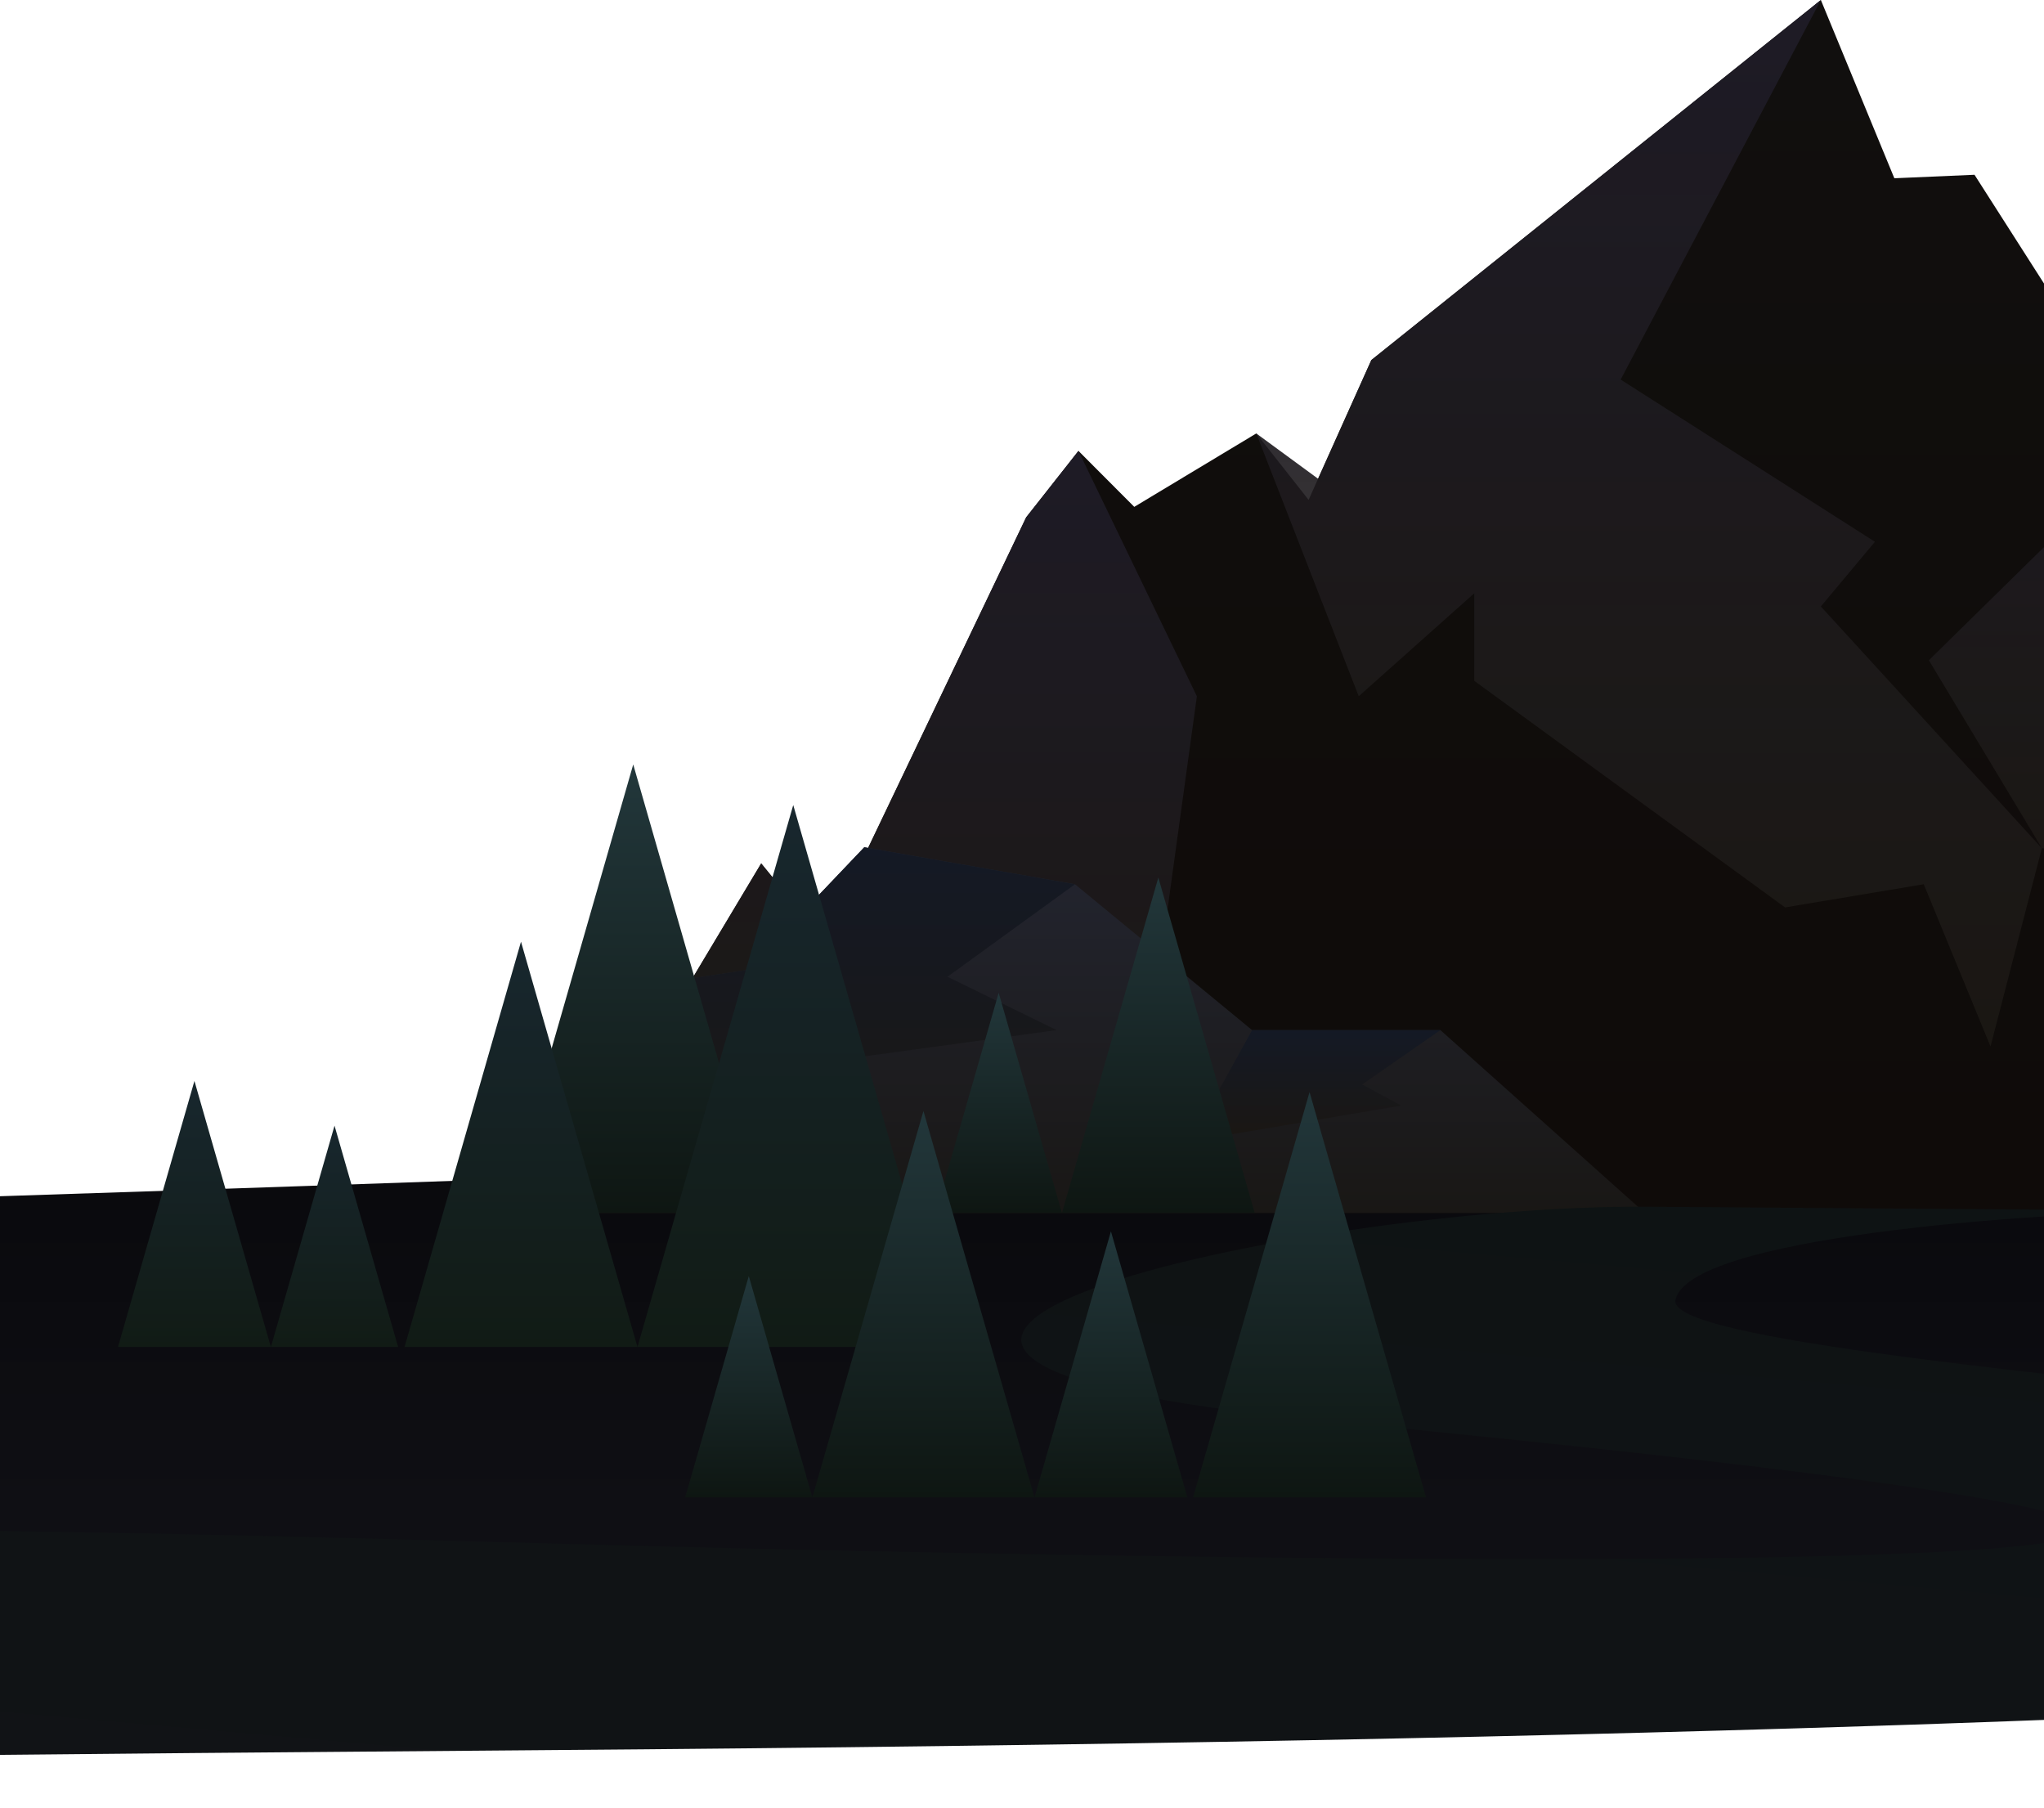 <svg width="510" height="451" viewBox="0 0 510 451" fill="none" xmlns="http://www.w3.org/2000/svg">
<path d="M1269.85 371.789C1264.18 366.331 1257.55 366.922 1246.22 360.744C1237.33 356.371 1242.66 349.523 1246.22 345.18C1249.54 340.982 1231.16 333.931 1233.24 329.971C1234.97 327.053 1253.2 301.29 1246.22 298.487C1232.93 293.485 1196.87 281.233 1173.59 276.438C1146.96 261.655 1123.04 272.515 1064.64 269.088C1039.59 267.642 993.293 269.485 965.631 269.088C919.982 268.431 880.809 274.323 834.2 273.844C800.822 273.495 766.19 268.981 733.032 268.223C692.907 253.428 612.469 280.822 564.981 277.747C507.34 274.106 450.448 279.604 392.347 284.22C327.65 289.243 242.802 286.984 200.432 290.916C171.072 293.641 -272.339 306.712 -302.659 308.867C-318.968 310.045 -337.116 311.233 -352.266 312.313C-368.675 313.478 -383.165 314.654 -397.496 315.992C-479.036 323.606 -168.819 312.612 -177.046 315.992C-199.989 323.853 -158.456 341.202 -170.129 348.206C-181.802 355.21 -213.395 337.68 -218.551 340.635C-227.945 346.255 -185.415 343.067 -209.04 348.206C-229.006 352.389 -218.924 356.684 -223.641 361.407C-226.519 364.043 -226.898 366.544 -225.679 368.655C-222.921 372.633 -266.561 404.95 -233.683 405.708C-224.889 405.91 -112.727 405.667 -100.995 405.708C148.219 405.819 739.884 376.257 1098.37 376.295C1128.93 376.299 1157.91 376.295 1187.81 376.295C1236.57 376.145 1272.61 376.696 1269.85 371.808V371.787V371.789Z" fill="url(#paint0_linear_183_6587)"/>
<path d="M137.734 302.599L189.93 215.394L205.582 234.577L256.04 129.065L269.089 112.49L283.012 126.447L313.459 108.13L326.509 124.705L342.169 89.823L454.324 0L472.66 44.469L492.661 43.602L528.332 99.41L546.605 80.227L609.238 109.006L654.473 165.689L680.571 155.801L781.797 302.599H137.734Z" fill="url(#paint1_linear_183_6587)"/>
<path d="M509.468 211.608L496.655 261.067L479.994 220.593L445.387 226.377L367.848 169.849V148.002L339.02 173.698L313.459 108.13L328.874 119.432L342.16 89.823L454.323 0L404.375 94.694L467.818 135.158L454.323 151.295L509.468 211.608Z" fill="url(#paint2_linear_183_6587)"/>
<path d="M546.604 80.227L528.332 99.41L513.317 133.234L481.277 164.713L509.468 211.599L583.167 220.593L558.179 188.475L609.438 178.843L575.478 162.779L580.601 135.806L548.561 130.534L546.604 80.227Z" fill="url(#paint3_linear_183_6587)"/>
<path d="M287.743 252.721L288.389 273.272L219.176 266.203L189.921 255.758L137.733 302.599L189.921 215.394L205.581 234.577L256.039 129.056L269.089 112.491L298.635 173.698L287.743 252.721Z" fill="url(#paint4_linear_183_6587)"/>
<path d="M116.86 302.599L146.962 247.986L186.528 241.948L215.647 211.362L268.226 220.594L312.414 256.981H359.396L410.428 302.599H116.86Z" fill="url(#paint5_linear_183_6587)"/>
<path d="M215.647 211.362L186.528 241.948L146.962 247.986L116.86 302.599L206.302 279.886L196.847 266.093L263.64 256.981L236.404 243.672L268.226 220.594L215.647 211.362Z" fill="url(#paint6_linear_183_6587)"/>
<path d="M359.397 256.981L339.869 270.554L349.633 275.817L284.215 286.873L304.162 271.922L312.415 256.981H359.397Z" fill="url(#paint7_linear_183_6587)"/>
<path d="M289.017 218.924L313.068 302.599H264.966L289.017 218.924Z" fill="url(#paint8_linear_183_6587)"/>
<path d="M157.999 190.71L190.157 302.599H125.84L157.999 190.71Z" fill="url(#paint9_linear_183_6587)"/>
<path d="M249.178 247.676L264.966 302.599H233.39L249.178 247.676Z" fill="url(#paint10_linear_183_6587)"/>
<path d="M201.759 256.898L214.89 302.599H188.619L201.759 256.898Z" fill="url(#paint11_linear_183_6587)"/>
<path d="M418.041 324.342C421.158 308.786 504.195 302.559 545.945 302.023L410.694 301.046C325.536 300.431 156.279 337.625 330.784 354.493C801.355 399.981 260.406 388.535 141.453 385.163C22.5 381.791 -71.415 379.857 -224.225 382.522C-377.036 385.187 -556.339 414.673 -590.273 431.389C-624.208 448.105 -332.97 440.158 134.195 436.622C703.452 432.314 836.982 407.766 819.585 390.061C789.124 359.06 414.144 343.788 418.041 324.342Z" fill="url(#paint12_linear_183_6587)"/>
<path d="M129.994 234.924L100.938 336.03H159.059L129.994 234.924Z" fill="url(#paint13_linear_183_6587)"/>
<path d="M197.924 200.835L159.059 336.03H236.78L197.924 200.835Z" fill="url(#paint14_linear_183_6587)"/>
<path d="M48.514 269.669L29.441 336.03H67.588L48.514 269.669Z" fill="url(#paint15_linear_183_6587)"/>
<path d="M83.467 280.816L67.588 336.03H99.337L83.467 280.816Z" fill="url(#paint16_linear_183_6587)"/>
<path d="M326.747 272.447L297.682 373.553H355.811L326.747 272.447Z" fill="url(#paint17_linear_183_6587)"/>
<path d="M277.189 307.192L258.116 373.553H296.262L277.189 307.192Z" fill="url(#paint18_linear_183_6587)"/>
<path d="M230.408 277.162L202.699 373.553H258.117L230.408 277.162Z" fill="url(#paint19_linear_183_6587)"/>
<path d="M186.829 318.339L170.959 373.553H202.699L186.829 318.339Z" fill="url(#paint20_linear_183_6587)"/>
<defs>
<linearGradient id="paint0_linear_183_6587" x1="562.69" y1="273.411" x2="562.69" y2="376.309" gradientUnits="userSpaceOnUse">
<stop stop-color="#08080B"/>
<stop offset="1" stop-color="#0F0F14"/>
</linearGradient>
<linearGradient id="paint1_linear_183_6587" x1="459.766" y1="302.599" x2="459.766" y2="3.85241e-06" gradientUnits="userSpaceOnUse">
<stop stop-color="#0F0B09"/>
<stop offset="1" stop-color="#110F0E"/>
</linearGradient>
<linearGradient id="paint2_linear_183_6587" x1="411.463" y1="0" x2="411.463" y2="261.067" gradientUnits="userSpaceOnUse">
<stop stop-color="#1E1B26"/>
<stop offset="1" stop-color="#1D1A15" stop-opacity="0.8"/>
</linearGradient>
<linearGradient id="paint3_linear_183_6587" x1="545.357" y1="80.227" x2="545.357" y2="220.593" gradientUnits="userSpaceOnUse">
<stop stop-color="#1E1B26"/>
<stop offset="1" stop-color="#1D1A15" stop-opacity="0.8"/>
</linearGradient>
<linearGradient id="paint4_linear_183_6587" x1="218.184" y1="112.491" x2="218.184" y2="302.599" gradientUnits="userSpaceOnUse">
<stop stop-color="#1E1B26"/>
<stop offset="1" stop-color="#1D1A15" stop-opacity="0.8"/>
</linearGradient>
<linearGradient id="paint5_linear_183_6587" x1="263.644" y1="211.362" x2="263.644" y2="302.599" gradientUnits="userSpaceOnUse">
<stop stop-color="#232530"/>
<stop offset="1" stop-color="#191715"/>
</linearGradient>
<linearGradient id="paint6_linear_183_6587" x1="192.543" y1="211.362" x2="192.543" y2="302.599" gradientUnits="userSpaceOnUse">
<stop stop-color="#141925"/>
<stop offset="0.845" stop-color="#1A1714"/>
</linearGradient>
<linearGradient id="paint7_linear_183_6587" x1="321.806" y1="256.981" x2="321.806" y2="286.873" gradientUnits="userSpaceOnUse">
<stop stop-color="#141925"/>
<stop offset="0.845" stop-color="#1A1714"/>
</linearGradient>
<linearGradient id="paint8_linear_183_6587" x1="289.017" y1="302.599" x2="289.017" y2="218.924" gradientUnits="userSpaceOnUse">
<stop stop-color="#0E1612"/>
<stop offset="1" stop-color="#22373B"/>
</linearGradient>
<linearGradient id="paint9_linear_183_6587" x1="157.999" y1="302.599" x2="157.999" y2="190.71" gradientUnits="userSpaceOnUse">
<stop stop-color="#0E1612"/>
<stop offset="1" stop-color="#22373B"/>
</linearGradient>
<linearGradient id="paint10_linear_183_6587" x1="249.178" y1="302.599" x2="249.178" y2="247.676" gradientUnits="userSpaceOnUse">
<stop stop-color="#0E1612"/>
<stop offset="1" stop-color="#22373B"/>
</linearGradient>
<linearGradient id="paint11_linear_183_6587" x1="201.755" y1="302.599" x2="201.755" y2="256.898" gradientUnits="userSpaceOnUse">
<stop stop-color="#0E1612"/>
<stop offset="1" stop-color="#22373B"/>
</linearGradient>
<linearGradient id="paint12_linear_183_6587" x1="423.987" y1="281.04" x2="391.74" y2="645.139" gradientUnits="userSpaceOnUse">
<stop stop-color="#0E1314"/>
<stop offset="1" stop-color="#131317"/>
</linearGradient>
<linearGradient id="paint13_linear_183_6587" x1="129.999" y1="336.03" x2="129.999" y2="234.924" gradientUnits="userSpaceOnUse">
<stop stop-color="#111B15"/>
<stop offset="1" stop-color="#18272E"/>
</linearGradient>
<linearGradient id="paint14_linear_183_6587" x1="197.919" y1="336.03" x2="197.919" y2="200.835" gradientUnits="userSpaceOnUse">
<stop stop-color="#111B15"/>
<stop offset="1" stop-color="#18272E"/>
</linearGradient>
<linearGradient id="paint15_linear_183_6587" x1="48.514" y1="336.03" x2="48.514" y2="269.669" gradientUnits="userSpaceOnUse">
<stop stop-color="#111B15"/>
<stop offset="1" stop-color="#18272E"/>
</linearGradient>
<linearGradient id="paint16_linear_183_6587" x1="83.462" y1="336.03" x2="83.462" y2="280.816" gradientUnits="userSpaceOnUse">
<stop stop-color="#111B15"/>
<stop offset="1" stop-color="#18272E"/>
</linearGradient>
<linearGradient id="paint17_linear_183_6587" x1="326.747" y1="373.553" x2="326.747" y2="272.447" gradientUnits="userSpaceOnUse">
<stop stop-color="#0E1612"/>
<stop offset="1" stop-color="#22373B"/>
</linearGradient>
<linearGradient id="paint18_linear_183_6587" x1="277.189" y1="373.553" x2="277.189" y2="307.192" gradientUnits="userSpaceOnUse">
<stop stop-color="#0E1612"/>
<stop offset="1" stop-color="#22373B"/>
</linearGradient>
<linearGradient id="paint19_linear_183_6587" x1="230.408" y1="373.553" x2="230.408" y2="277.162" gradientUnits="userSpaceOnUse">
<stop stop-color="#0E1612"/>
<stop offset="1" stop-color="#22373B"/>
</linearGradient>
<linearGradient id="paint20_linear_183_6587" x1="186.829" y1="373.553" x2="186.829" y2="318.339" gradientUnits="userSpaceOnUse">
<stop stop-color="#0E1612"/>
<stop offset="1" stop-color="#22373B"/>
</linearGradient>
</defs>
</svg>
